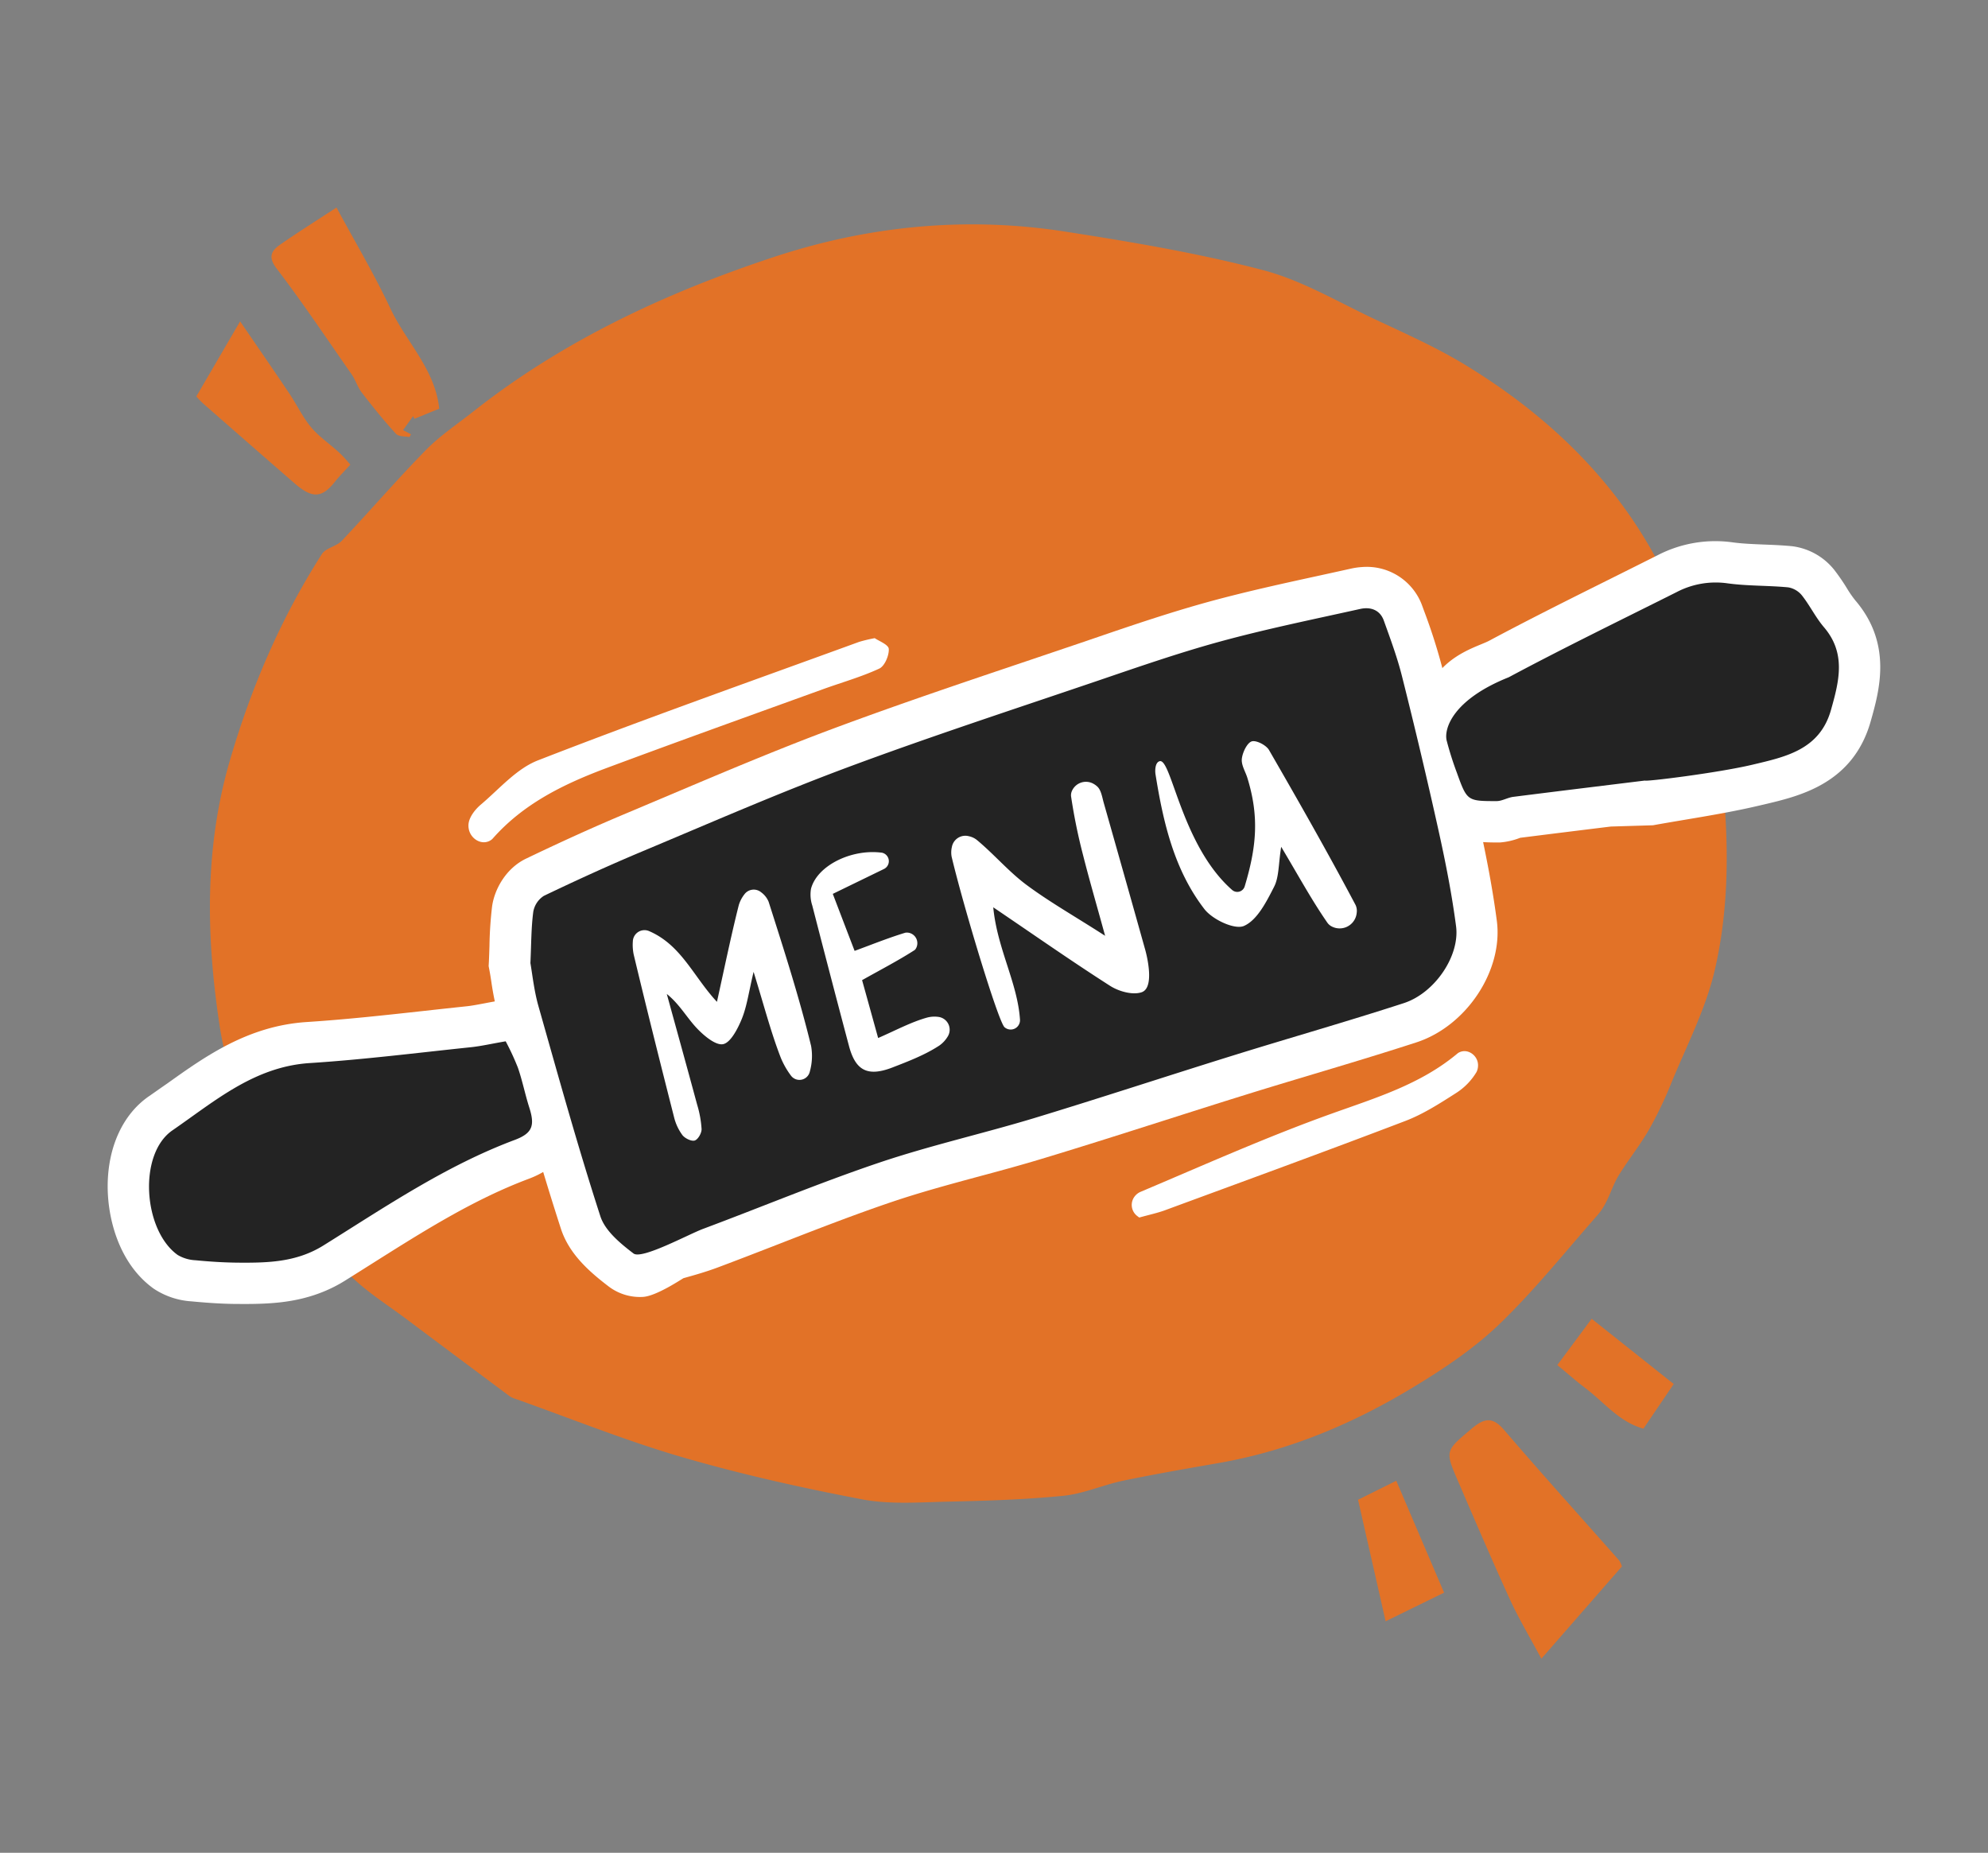 <svg id="icons" xmlns="http://www.w3.org/2000/svg" width="627.75" height="585" viewBox="0 0 627.75 585">
  <rect x="0" y="0" width="627.75" height="585" fill="#808080" stroke="none"/>
  <defs>
    <style>
      .cls-1 {
        fill: #e27227;
      }

      .cls-2 {
        fill: #fff;
      }

      .cls-3 {
        fill: #232323;
      }
    </style>
  </defs>
  <title>Artboard 4</title>
  <g id="icons-2" data-name="icons">
    <g id="menu-roller">
      <g id="bgorange">
        <path id="bg" class="cls-1" d="M544.42,251.91c1.52,18.41,1.16,36.8-3,54.6-2.89,12.3-8.95,23.88-13.78,35.7a121.41,121.41,0,0,1-7,14.56c-2.84,4.92-6.45,9.4-9.45,14.25-1.6,2.58-2.54,5.56-3.91,8.29a20,20,0,0,1-2.72,4.22c-10.19,11.55-19.83,23.67-30.88,34.34-7.91,7.65-17.33,14-26.78,19.74C427.77,449.29,407.3,458,385,461.9c-10.13,1.77-20.27,3.52-30.33,5.61-6.38,1.33-12.53,4.14-18.94,4.77-12.2,1.22-24.51,1.58-36.78,1.86-8.94.2-18.12.91-26.79-.75-19.1-3.65-38.16-7.9-56.82-13.33-17.77-5.17-35-12.16-52.48-18.35a7.25,7.25,0,0,1-1.84-.81q-16.44-12.25-32.86-24.55c-5.49-4.11-11.35-7.81-16.34-12.45C106,398.45,100,392.76,95.64,386.11a209.07,209.07,0,0,1-16.89-31.36C74.56,345,71,334.62,69.4,324.18c-4.32-28.18-4.91-56.44,3.24-84.24,6.73-23,16.07-44.78,29-65,1.24-1.94,4.59-2.4,6.28-4.18,8.93-9.46,17.42-19.34,26.52-28.62,4.45-4.55,9.88-8.16,14.91-12.13,28.32-22.37,60.54-37.41,94.47-48.68,30-10,61.05-13.09,92.43-8.22,20.95,3.26,42,6.79,62.43,12.14,12.24,3.19,23.59,9.95,35.19,15.42,9.77,4.6,19.73,9,28.92,14.61,30.75,18.76,54.68,43.74,67.91,77.85,3.23,8.31,6.71,16.64,8.64,25.29C541.78,229.44,542.79,240.74,544.42,251.91Z"/>
        <path id="small_detail" data-name="small detail" class="cls-1" d="M512.14,494.6l-25.43,29.12c-3.65-6.84-7.11-12.59-9.89-18.65-5.65-12.34-11-24.84-16.37-37.3-4.25-9.79-4.08-9.64,4.21-16.65,3.87-3.27,6.55-4,10.29.37,11.93,13.91,24.23,27.51,36.36,41.24A7.18,7.18,0,0,1,512.14,494.6ZM88.46,77.24c-2.87,2-3.89,4-1,7.69C95.67,95.7,103.22,107,111,118.14c1.25,1.8,1.88,4,3.2,5.76,3.47,4.49,7,8.9,10.86,13.09.8.88,2.75.75,4.19,1,.11,0,.31-.51.53-.87l-2.51-1.32,3.19-4.42c.13.29.27.58.4.86l7.83-3.2c-1.25-12.4-10.44-21.06-15.43-31.68-5.12-10.89-11.31-21.28-17-31.83C99.91,69.67,94.09,73.32,88.46,77.24Zm-24.5,50c9.72,8.51,19.41,17,29.19,25.48,5.52,4.76,8.54,4.51,12.6-.6,1.28-1.63,2.77-3.1,4.88-5.43-.89-1-2.13-2.51-3.57-3.83-2.92-2.69-6.3-4.95-8.82-7.95-2.68-3.2-4.49-7.11-6.84-10.61-5-7.47-10.15-14.88-15.58-22.83L62,125.16A24.73,24.73,0,0,0,64,127.26ZM456,502.86l-15.1-35.33-12.07,6,8.71,38.37Zm44.59-64.59c5.92,4.42,10.63,10.68,18.36,12.81l9.56-14.1L502.6,416.39,491.75,431C495,433.66,497.7,436.1,500.62,438.27Z"/>
      </g>
      <g id="roller">
        <path id="bg-2" data-name="bg" class="cls-2" d="M203.06,409.48a16.32,16.32,0,0,1-10.92-3.34c-6.28-4.79-12.44-10.31-15-18.12-6.22-19.2-11.78-38.85-17.15-57.85l-2.56-9a98.38,98.38,0,0,1-2.29-11.26c-.18-1.19-.36-2.33-.56-3.39l-.28-1.48.08-1.51c.08-1.72.13-3.36.18-4.94a121.55,121.55,0,0,1,.82-12.35c.71-5.32,4.28-12,10.66-15.1,11.52-5.53,21.87-10.21,31.63-14.3l13.62-5.75c16.81-7.11,34.19-14.47,51.7-21,20.31-7.57,41.11-14.58,61.22-21.35q8.58-2.9,17.16-5.8l4.57-1.56c11.67-4,23.75-8.09,36-11.45,11.62-3.17,23.44-5.75,34.87-8.24,3.27-.72,6.54-1.43,9.81-2.16a22.62,22.62,0,0,1,3.44-.49,18.61,18.61,0,0,1,19.11,12.45l.49,1.34a179.88,179.88,0,0,1,5.65,17.57c4.49,17.93,8.29,34,11.63,49.05,2.69,12.15,4.5,22.08,5.71,31.27,2.07,15.66-9.56,33.25-25.4,38.4-10.92,3.55-22,6.88-32.78,10.11-7.09,2.13-14.19,4.26-21.25,6.46-8.73,2.71-17.43,5.49-26.13,8.26C355,357.8,342.45,361.8,330,365.57c-6.86,2.09-13.82,4-20.54,5.79-9.66,2.61-18.78,5.08-27.79,8.12-11.82,4-23.79,8.65-35.37,13.16-6.44,2.5-13.09,5.09-19.7,7.56-3.69,1.38-7.28,2.39-10.75,3.36C215.54,403.65,207.38,409.21,203.06,409.48Z"/>
        <path id="bg-3" data-name="bg" class="cls-2" d="M473.64,266c-.36,0-.73,0-1.1,0-14.81,0-19.68-3.47-24.79-17.63a115,115,0,0,1-3.58-11.4c-1.48-6-.84-11.26,1.89-15.69a17.75,17.75,0,0,1,6.06-5.91c4.15-7.23,11.21-10.14,15.43-11.88,1.06-.44,2.07-.85,2.71-1.2,12.77-6.83,25.86-13.35,38.52-19.66q7.38-3.68,14.74-7.37a39.54,39.54,0,0,1,23.72-4c3,.4,6.21.53,9.64.67,2.9.11,5.89.23,9,.53a20.23,20.23,0,0,1,13.36,7.52,65.16,65.16,0,0,1,3.91,5.68,35.12,35.12,0,0,0,2.67,3.87c11.79,13.75,7.65,28.45,4.9,38.18-5.53,19.62-22.25,23.58-33.31,26.2l-1.12.26c-8.14,1.95-16.34,3.33-24.26,4.66-3.36.57-6.72,1.13-10.08,1.74l-13.3.4q-14.29,1.75-28.6,3.55l-.25.09A22.1,22.1,0,0,1,473.64,266Z"/>
        <path id="bg-4" data-name="bg" class="cls-2" d="M84.75,411.52c-3.37.21-6.65.21-9.47.19-4.52,0-9.36-.3-14.79-.82a24.29,24.29,0,0,1-11.94-4C37.71,399.14,33.94,385,34,374.29c.09-12.25,4.85-22.5,13-28.14,1.92-1.32,3.83-2.69,5.74-4,12-8.56,25.53-18.26,44.16-19.46,12.26-.79,24.83-2.17,37-3.51q6.67-.74,13.36-1.45c1.61-.16,3.43-.51,5.72-.94,1.35-.26,2.8-.53,4.41-.81l9.78-1.69,4.24,9c.27.57.58,1.18.91,1.83a61,61,0,0,1,3.46,7.76c1,2.75,1.64,5.35,2.29,7.86.47,1.8.92,3.5,1.41,5,5.42,16.89-5.46,23.8-12.43,26.42-17.44,6.53-33.13,16.44-49.75,26.93-2.78,1.75-5.55,3.51-8.33,5.24C99.93,410,90.82,411.14,84.75,411.52Z"/>
        <path id="roller-2" data-name="roller" class="cls-3" d="M519.42,246.45c-13.87,1.71-27.74,3.39-41.59,5.15-1.79.23-3.53,1.34-5.28,1.34-9.27,0-9.3-.06-12.53-9a102.06,102.06,0,0,1-3.2-10.1c-.92-3.72,1.92-12.95,19.59-20,17.46-9.34,35.29-18,53-26.88a26.57,26.57,0,0,1,16.08-2.78c6.33.87,12.8.66,19.18,1.27A7.13,7.13,0,0,1,569,188c2.5,3.17,4.3,6.92,6.92,10,7.1,8.27,4.81,17.08,2.25,26.15-3.58,12.7-14.56,14.85-24.9,17.32C542.19,244.07,519.49,246.86,519.42,246.45Zm-370.75,84.2c-16.95,1.77-33.87,3.91-50.86,5-17.55,1.13-30.1,12.12-43.35,21.24-10.92,7.51-9.24,31.59,1.66,39.36a12.1,12.1,0,0,0,5.63,1.66c4.52.44,9.07.73,13.62.76,9.27.07,18.29-.15,26.76-5.43,19.52-12.17,38.63-25.17,60.4-33.32,5.6-2.1,6.43-4.53,4.6-10.23-1.33-4.16-2.17-8.48-3.6-12.6a81.74,81.74,0,0,0-3.85-8.31C155.12,329.56,151.92,330.31,148.67,330.65ZM170,317.59c6.3,22.21,12.46,44.47,19.57,66.41,1.49,4.63,6.33,8.61,10.47,11.77,2.6,2,17.38-6.06,22-7.78,18.51-6.91,36.76-14.54,55.47-20.86,16-5.4,32.54-9.13,48.72-14,21.12-6.41,42.09-13.33,63.16-19.88,17.94-5.58,36-10.71,53.88-16.52,9.81-3.19,17.75-14.93,16.51-24.29-1.33-10.12-3.31-20.19-5.52-30.16q-5.42-24.43-11.54-48.71c-1.5-6-3.67-11.83-5.76-17.65-1.23-3.4-4.24-4.37-7.46-3.65-14.72,3.27-29.53,6.28-44.08,10.25-13.43,3.67-26.62,8.28-39.82,12.77-26.06,8.85-52.24,17.41-78,27-21.88,8.15-43.3,17.52-64.84,26.55-10.47,4.39-20.8,9.12-31,14a7.49,7.49,0,0,0-3.37,5.07c-.66,5-.62,10.1-.9,16.17C168.15,308,168.68,312.91,170,317.59Z"/>
      </g>
      <path id="menu" class="cls-2" d="M300.5,270.52a7.43,7.43,0,0,1,.07-3.07,4.32,4.32,0,0,1,5.34-3.43,6.08,6.08,0,0,1,2.48,1.13c5.46,4.51,10.11,10.05,15.77,14.26,7.38,5.48,15.42,10,24.8,16.06C346.31,285.79,344,277.91,342,270a176.43,176.43,0,0,1-3.79-18.56,3.35,3.35,0,0,1,.16-1.42,4.83,4.83,0,0,1,7-2.5,6.33,6.33,0,0,1,1.14.84c1.2,1.13,1.51,3.3,2,5.06q6.6,23.22,13.11,46.44c.43,1.52,3.17,12.14-1.22,13.46-2.84.9-7.13-.3-9.88-2.06-12.11-7.74-23.89-16-36.88-24.79,1.23,13,7.68,23.87,8.44,35.46a2.94,2.94,0,0,1-4.9,2.38C315.15,322.33,304.28,286.4,300.5,270.52ZM199.83,297.25a15.08,15.08,0,0,0,.27,4.13c4.1,17.16,8.4,34.27,12.75,51.37a15.85,15.85,0,0,0,2.66,5.68c.8,1,2.83,2,3.87,1.67s2.19-2.35,2.16-3.61a33.8,33.8,0,0,0-1.41-7.73c-3.15-11.65-6.38-23.29-9.58-34.93,4,3.2,6.25,7.36,9.39,10.71,2.27,2.43,6.09,5.66,8.45,5.13s4.63-4.95,5.89-8.07c1.6-4,2.15-8.35,3.68-14.75,3.32,10.7,5.48,19.14,8.62,27.2a25.89,25.89,0,0,0,3.14,5.51,3.35,3.35,0,0,0,6-1.24,18.18,18.18,0,0,0,.4-8.08c-3.74-15.35-8.6-30.44-13.41-45.51a7,7,0,0,0-2.36-3,3.67,3.67,0,0,0-5.34.71,10.29,10.29,0,0,0-1.73,3.37c-2.45,9.71-4.46,19.54-6.89,30.51C219,308.41,215.2,298.42,205,294A3.68,3.68,0,0,0,199.83,297.25Zm71.47-94.59C237.44,215,203.45,227,169.86,240.08c-6.78,2.64-12.16,9-18,13.94-1.75,1.47-3.51,3.7-3.87,5.81a5.45,5.45,0,0,0,0,1.71c.5,3.37,4.24,5.6,7.06,3.69a2.92,2.92,0,0,0,.53-.46c9.58-10.86,22-17,35.22-22,23-8.57,46-16.82,69.1-25.17,5.93-2.15,12.06-3.86,17.75-6.5,1.7-.79,3.13-4.16,3-6.22-.1-1.37-3.21-2.52-4.43-3.39A47.75,47.75,0,0,0,271.3,202.66Zm94.88,37.68c-1.42.38-1.51,2.89-1.3,4.18,2.43,15.15,5.89,30.14,15.42,42.5,2.54,3.31,9.57,6.62,12.51,5.33,4.21-1.85,7.1-7.66,9.49-12.32,1.61-3.12,1.37-7.19,2.26-12.66,5.52,9.24,9.66,16.88,14.61,24a3.76,3.76,0,0,0,1.24,1.09,5.41,5.41,0,0,0,8-4.27,4.39,4.39,0,0,0-.36-2.44c-8.74-16.51-18-32.76-27.33-48.93-.9-1.57-4.1-3.21-5.51-2.72s-2.84,3.43-3.07,5.44,1.09,4,1.72,6c3.75,12.13,3,21.62-.82,34.31a2.45,2.45,0,0,1-3.94,1.17C373.08,267,369.92,239.32,366.18,240.34Zm1.42,141.88c25.42-9.37,50.88-18.64,76.18-28.3,5.6-2.14,10.8-5.48,15.88-8.73a20,20,0,0,0,6.56-6.68,4.45,4.45,0,0,0,.49-1.85c.25-3.17-3.06-5.78-5.92-4.39a2.39,2.39,0,0,0-.59.38c-11.64,9.72-25.66,13.94-39.62,18.94-20.52,7.35-40.48,16.28-60.57,24.78a4.68,4.68,0,0,0-1.6,1.24,4.39,4.39,0,0,0,.72,6.35l.61.46C363.06,383.51,365.39,383,367.6,382.22Zm-89.2-113c-9.56-1.24-20.39,4.08-22.31,11.4a11,11,0,0,0,.4,5.28q5.7,22.17,11.58,44.31c2.05,7.77,5.83,9.82,13.56,6.9,5.16-2,10.42-4,15-7a9.38,9.38,0,0,0,2.58-2.76,4.08,4.08,0,0,0-2.91-6.28,9.23,9.23,0,0,0-3.41.18c-5.14,1.41-10,4.06-15.6,6.49-1.94-7-3.6-13-5.07-18.27,6.08-3.41,11.41-6.18,16.44-9.4a1.67,1.67,0,0,0,.44-.4,3.35,3.35,0,0,0-2.76-5.22,2.05,2.05,0,0,0-.65.1c-5.21,1.59-10.28,3.64-15.83,5.68-2.4-6.26-4.6-12-6.89-18l16.12-7.84A2.74,2.74,0,0,0,278.4,269.21Z"/>
    </g>
  </g>
</svg>
